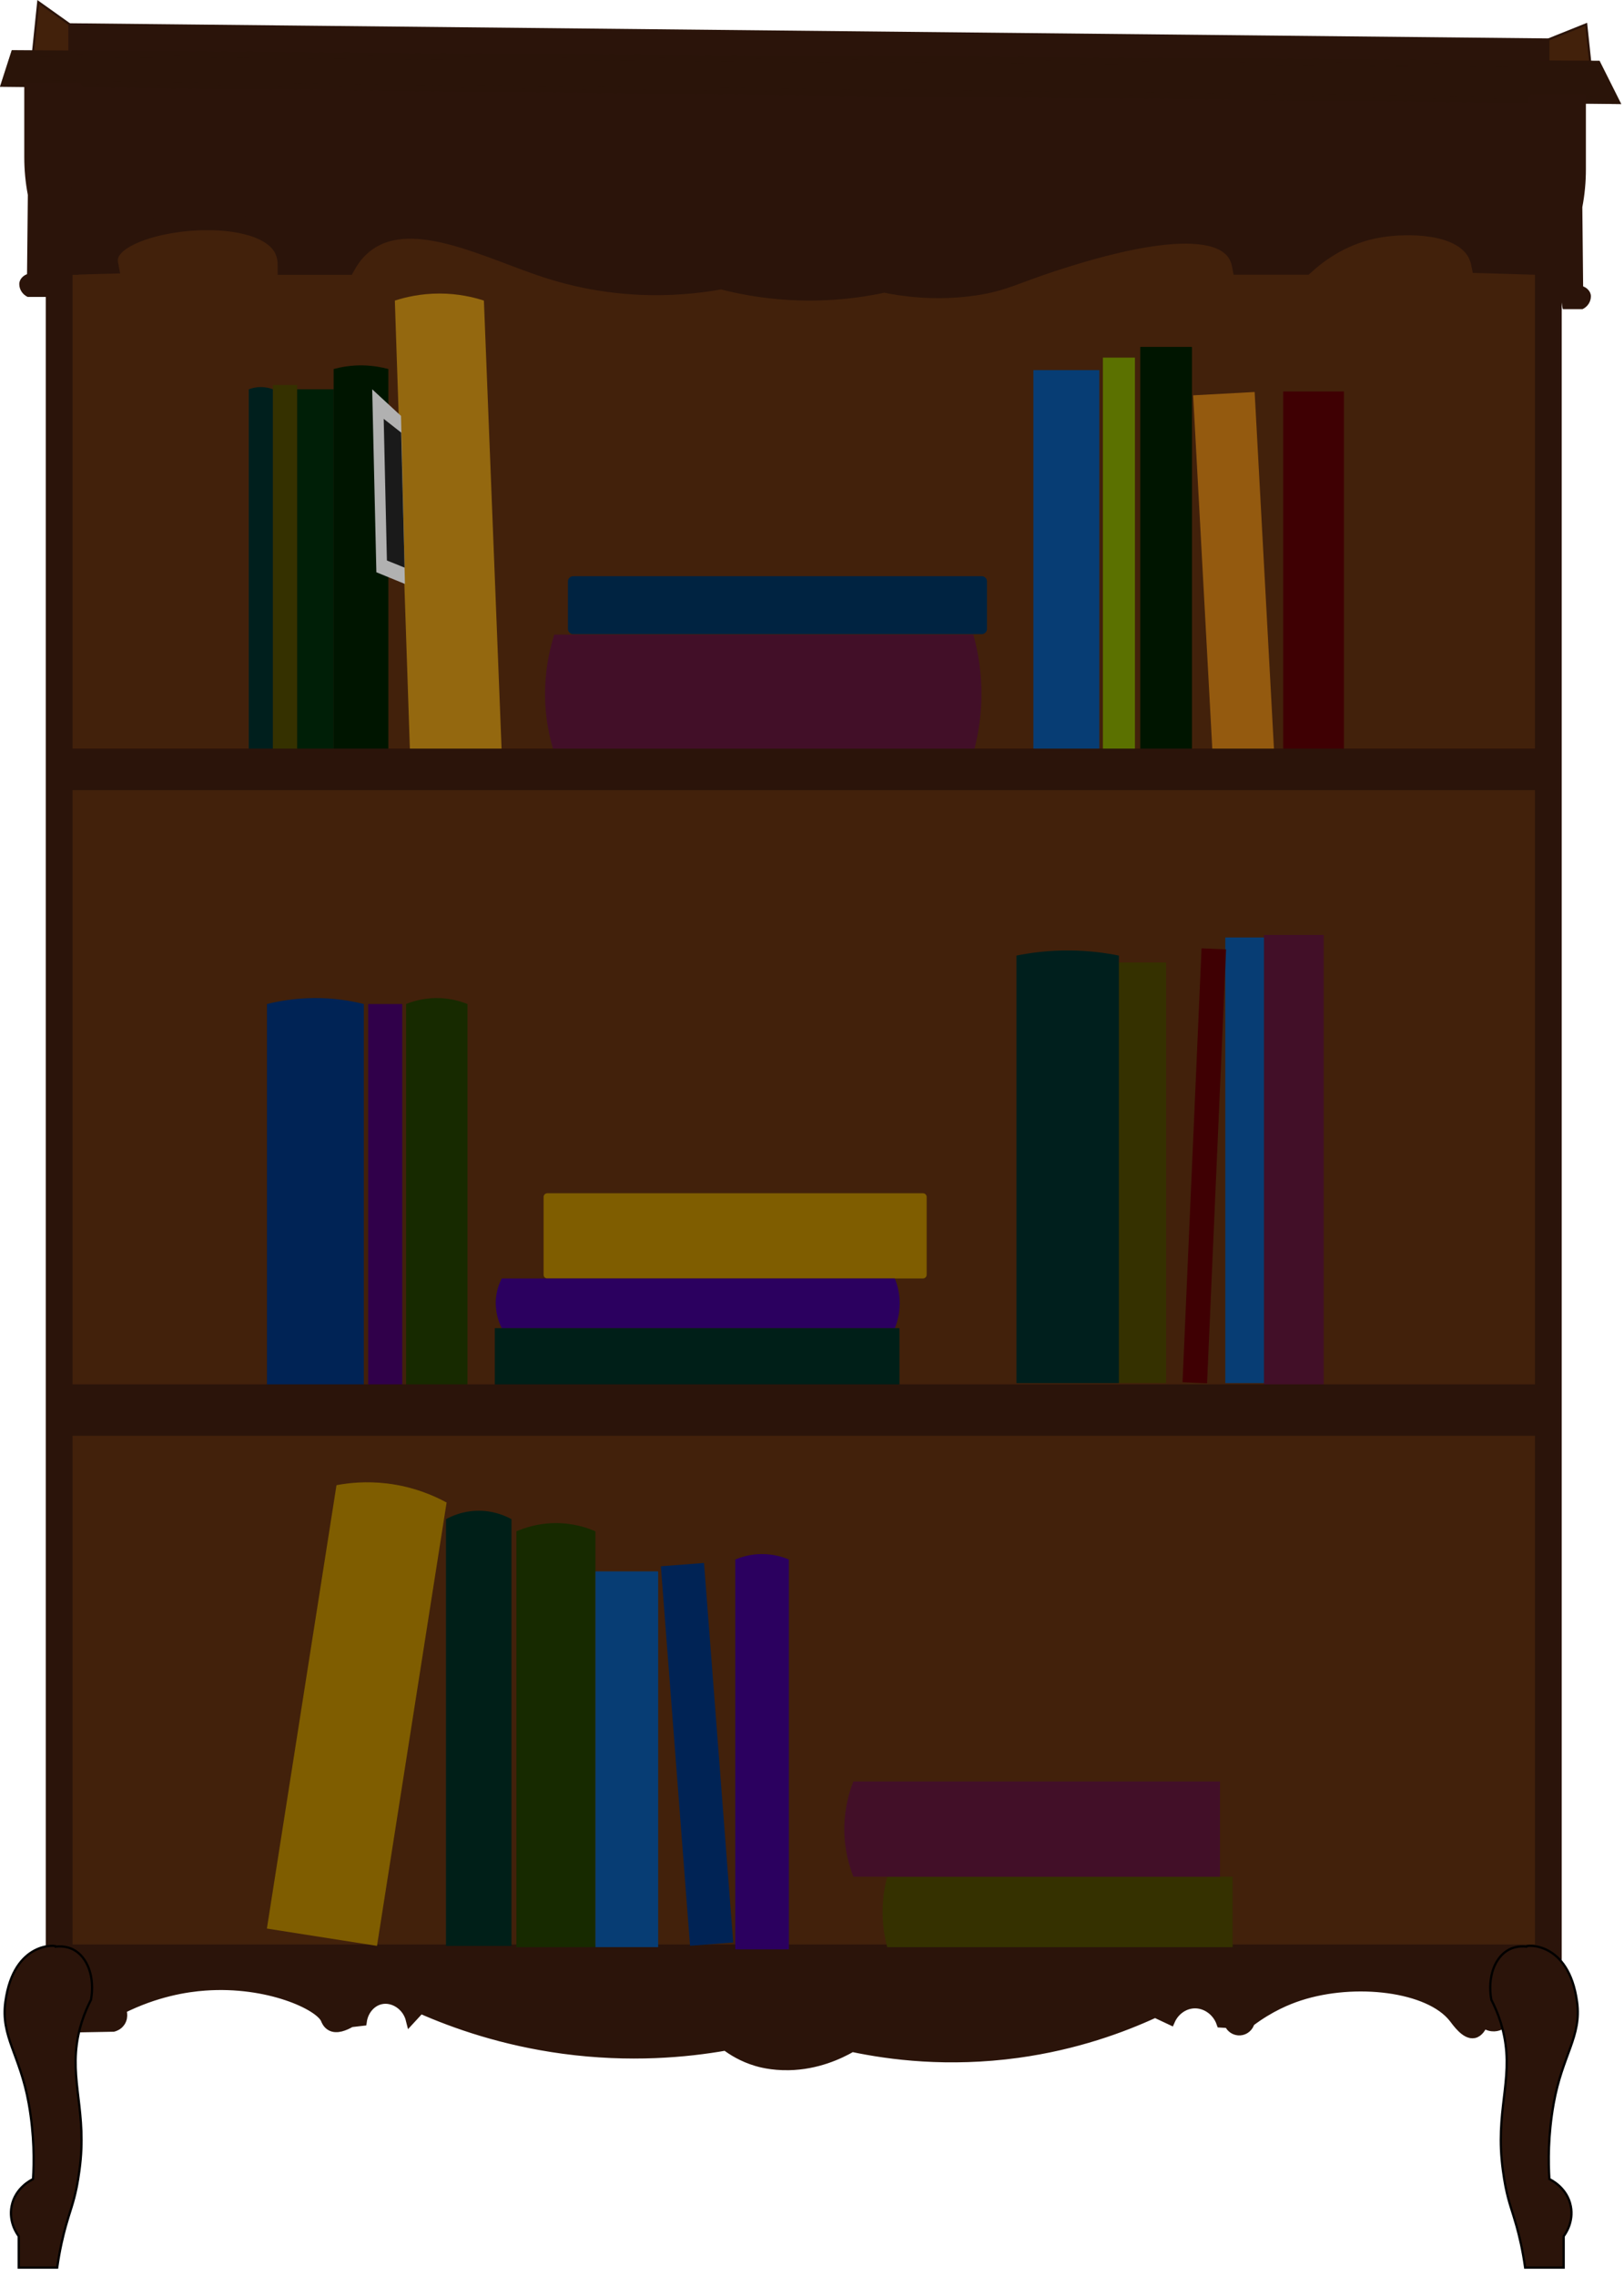 <svg width="182" height="255" viewBox="0 0 182 255" fill="none" xmlns="http://www.w3.org/2000/svg">
<g clip-path="url(#clip0_164_164)">
<path d="M173.52 9.83H6.63V219.37H173.52V9.83Z" fill="#42210B" stroke="#2B140A" stroke-width="3" stroke-miterlimit="10"/>
<path d="M7.8 29.79V9.83L171.91 10.91V29.78C169.9 29.72 167.89 29.66 165.88 29.6C165.81 29.25 165.69 28.78 165.41 28.29C163.58 25.06 157.63 25.12 154.69 25.6C150.62 26.25 147.76 28.42 146.27 29.78H139.08C139.01 29.39 138.85 28.76 138.4 28.17C135.12 23.85 121.71 28.21 118.02 29.4C113.59 30.84 112.3 31.75 108.58 32.2C104.66 32.68 101.34 32.24 99.1 31.78C96.24 32.4 92.36 32.91 87.81 32.57C85.15 32.37 82.8 31.92 80.84 31.41C77.87 31.95 73.42 32.43 68.14 31.71C65.85 31.4 63.57 30.88 61.28 30.14C54.79 28.04 46.38 23.46 41.18 27.12C39.99 27.95 39.27 29.01 38.84 29.79H32.12C32.12 29.29 32.07 28.52 31.65 27.78C28.85 22.82 13.28 24.66 12.26 28.71C12.16 29.11 12.22 29.46 12.26 29.67C10.77 29.71 9.28 29.75 7.79 29.79H7.8Z" fill="#2B140A" stroke="#2B140A" stroke-width="2" stroke-miterlimit="10"/>
<path d="M8.97 219.46C8.97 222.5 8.97 225.87 8.97 227.22L12.71 227.15C12.83 227.12 13.26 226.99 13.54 226.56C13.96 225.92 13.65 225.2 13.63 225.15C17.48 223.22 20.87 222.69 22.98 222.54C30.02 222.03 35.81 224.73 36.45 226.28C36.49 226.39 36.65 226.82 37.07 227.05C37.74 227.42 38.66 227.03 39.33 226.64C39.76 226.59 40.18 226.54 40.61 226.49C40.78 225.29 41.61 224.32 42.66 224.08C44.02 223.76 45.59 224.71 45.99 226.34C46.37 225.93 46.74 225.52 47.12 225.11C50.95 226.8 56.38 228.71 63.12 229.62C70.62 230.63 76.96 230.03 81.33 229.26C82.04 229.79 83.19 230.53 84.77 231C85.06 231.09 86.46 231.5 88.41 231.46C91.54 231.4 94.05 230.24 95.49 229.41C99.75 230.31 106.26 231.15 114.06 230.08C120.6 229.18 125.83 227.24 129.45 225.57C130.03 225.84 130.61 226.12 131.19 226.39C131.65 225.35 132.62 224.63 133.7 224.54C135.04 224.43 136.35 225.31 136.83 226.69C137.12 226.71 137.41 226.72 137.7 226.74C137.9 227.27 138.42 227.6 138.98 227.56C139.52 227.52 139.98 227.12 140.11 226.59C142.33 224.91 144.36 224.09 145.65 223.67C151.86 221.65 160.18 222.65 162.89 226.16C163.24 226.61 164.24 228.06 165.19 227.87C165.74 227.76 166.08 227.15 166.27 226.69C166.4 226.8 166.72 227.04 167.19 227.1C167.91 227.19 168.43 226.77 168.52 226.69C168.59 224.28 168.66 221.87 168.73 219.46H8.97Z" fill="#2B140A" stroke="#2B140A" stroke-miterlimit="10"/>
<path d="M99.43 210.28H138.14V218.17H99.43C99.14 217.08 98.86 215.56 98.92 213.73C98.96 212.36 99.19 211.19 99.43 210.28Z" fill="#353100"/>
<path d="M30.59 84.87H27.88V43.62C28.17 43.51 28.64 43.37 29.23 43.37C29.83 43.37 30.3 43.51 30.59 43.62V84.87Z" fill="#001F1D"/>
<path d="M33.3 43.14H30.59V84.39H33.3V43.14Z" fill="#353100"/>
<path d="M37.4 43.62H33.3V84.64H37.4V43.62Z" fill="#001F07"/>
<path d="M37.39 83.97H43.52V41.35C42.8 41.15 41.84 40.97 40.71 40.94C39.34 40.91 38.2 41.13 37.39 41.35V83.97Z" fill="#001500"/>
<path d="M56.23 84.38H45.95L44.25 33.68C45.4 33.31 47.12 32.89 49.25 32.89C51.37 32.89 53.09 33.31 54.23 33.68C54.9 50.58 55.56 67.48 56.23 84.38Z" fill="#94680F"/>
<path d="M109.08 84.38H62.12C61.58 82.68 60.97 80.09 61.1 76.9C61.19 74.53 61.66 72.55 62.12 71.1H109.08C109.59 72.93 110.09 75.55 109.97 78.7C109.88 80.95 109.5 82.88 109.08 84.38Z" fill="#420F28"/>
<path d="M110.02 64.56H64.24C63.914 64.56 63.65 64.824 63.65 65.15V70.46C63.65 70.786 63.914 71.05 64.24 71.05H110.02C110.346 71.05 110.61 70.786 110.61 70.46V65.15C110.61 64.824 110.346 64.56 110.02 64.56Z" fill="#002341"/>
<path d="M123.2 41.47H115.81V84.39H123.2V41.47Z" fill="#073D74"/>
<path d="M127.19 40.07H123.6V84.38H127.19V40.07Z" fill="#5B7100"/>
<path d="M133.58 38.87H127.79V84.38H133.58V38.87Z" fill="#001500"/>
<path d="M140.606 43.922L133.716 44.296L135.885 84.337L142.775 83.964L140.606 43.922Z" fill="#945A0F"/>
<path d="M150.61 43.86H143.81V84.38H150.61V43.86Z" fill="#3F0003"/>
<path d="M148.35 104.76H141.65V155.25H148.35V104.76Z" fill="#420F28"/>
<path d="M141.65 105.04H137.32V154.97H141.65V105.04Z" fill="#073D74"/>
<path d="M137.404 106.378L134.656 106.258L132.525 154.871L135.273 154.992L137.404 106.378Z" fill="#3F0003"/>
<path d="M130.68 107.84H125.39V154.97H130.68V107.84Z" fill="#353100"/>
<path d="M125.39 154.97H113.91V107.07C115.54 106.74 117.6 106.47 119.98 106.5C122.07 106.52 123.9 106.77 125.39 107.07V154.97Z" fill="#001F1D"/>
<path d="M103.43 133.7H61.34C61.108 133.7 60.92 133.888 60.92 134.12V142.83C60.92 143.062 61.108 143.25 61.34 143.25H103.43C103.662 143.25 103.85 143.062 103.85 142.83V134.12C103.85 133.888 103.662 133.7 103.43 133.7Z" fill="#7F5D00"/>
<path d="M100.28 148.82H56.23C55.96 148.28 55.44 147.05 55.58 145.46C55.67 144.49 55.98 143.73 56.23 143.25H100.28C100.51 143.81 100.82 144.77 100.83 145.99C100.83 147.26 100.52 148.25 100.28 148.82Z" fill="#2B005F"/>
<path d="M40.77 155.56H29.92V112.5C31.28 112.16 33.06 111.85 35.17 111.83C37.44 111.81 39.35 112.14 40.77 112.5V155.56Z" fill="#002355"/>
<path d="M45.08 112.5H41.26V155.56H45.08V112.5Z" fill="#30004A"/>
<path d="M45.51 155.56H52.39V112.5C51.66 112.21 50.4 111.8 48.79 111.83C47.35 111.86 46.21 112.21 45.51 112.5V155.56Z" fill="#172A00"/>
<path d="M100.8 148.82H55.45V155.61H100.8V148.82Z" fill="#001F18"/>
<path d="M42.26 218.03L29.91 216.09L37.71 166.41C39.09 166.15 41.06 165.94 43.39 166.22C46.38 166.58 48.66 167.6 50.05 168.35C47.45 184.91 44.85 201.47 42.25 218.03H42.26Z" fill="#7F5D00"/>
<path d="M57.32 218.03H49.98V170.22C50.59 169.89 51.78 169.33 53.38 169.28C55.29 169.21 56.71 169.88 57.32 170.22V218.03Z" fill="#001F18"/>
<path d="M57.87 218.17H66.73V171.58C65.84 171.19 64.21 170.62 62.1 170.66C60.21 170.69 58.74 171.21 57.87 171.58V218.17Z" fill="#172A00"/>
<path d="M73.76 176.07H66.73V218.17H73.76V176.07Z" fill="#073D74"/>
<path d="M78.898 175.124L74.062 175.497L77.334 218.021L82.17 217.649L78.898 175.124Z" fill="#002355"/>
<path d="M82.39 218.42H88.41V174.74C87.8 174.48 86.73 174.12 85.36 174.13C84.03 174.13 83 174.49 82.4 174.74V218.42H82.39Z" fill="#2B005F"/>
<path d="M136.72 210.28H95.64C95.19 209.14 94.58 207.18 94.62 204.71C94.66 202.48 95.2 200.7 95.64 199.61H136.72V210.29V210.28Z" fill="#420F28"/>
<path d="M171.91 84.38H8.26V88.03H171.91V84.38Z" fill="#2B140A" stroke="#2B140A" stroke-miterlimit="10"/>
<path d="M171.91 155.61H8.02V160.37H171.91V155.61Z" fill="#2B140A" stroke="#2B140A" stroke-miterlimit="10"/>
<path d="M3.69 6.03L4.29 0.23L7.8 2.73V6.03H3.69Z" fill="#42210B" stroke="#2B140A" stroke-width="0.25" stroke-miterlimit="10"/>
<path d="M173.52 4.43L7.8 2.73V6.03L173.52 7.71V4.43Z" fill="#2B140A" stroke="#2B140A" stroke-width="0.25" stroke-miterlimit="10"/>
<path d="M173.52 4.43L177.76 2.73L178.29 7.71H173.52V4.43Z" fill="#42210B" stroke="#2B140A" stroke-width="0.25" stroke-miterlimit="10"/>
<path d="M6.25 218.11C7.21 218.01 7.86 218.26 8.21 218.44C9.81 219.27 10.65 221.52 10.2 224.06C9.52 225.39 9.16 226.51 8.98 227.19C7.58 232.4 9.59 235.83 9.04 241.96C8.89 243.63 8.59 245.09 8.59 245.09C8.22 246.91 7.84 247.76 7.37 249.44C7.07 250.51 6.69 252.09 6.41 254.08H2.1V250.56C1.94 250.35 0.95 249 1.3 247.2C1.7 245.13 3.51 244.25 3.7 244.16C3.82 242.3 3.86 239.29 3.22 235.69C2.24 230.22 0.07 228.2 0.6 224.3C1.54 217.37 6.49 217.95 6.25 218.1V218.11Z" fill="#2B140A" stroke="black" stroke-width="0.25" stroke-miterlimit="10"/>
<path d="M171.08 218.11C170.12 218.01 169.47 218.26 169.12 218.44C167.52 219.27 166.68 221.52 167.13 224.06C167.81 225.39 168.17 226.51 168.35 227.19C169.75 232.4 167.74 235.83 168.29 241.96C168.44 243.63 168.74 245.09 168.74 245.09C169.11 246.91 169.49 247.76 169.96 249.44C170.26 250.51 170.64 252.09 170.92 254.08H175.24V250.56C175.4 250.35 176.39 249 176.04 247.2C175.64 245.13 173.83 244.25 173.64 244.16C173.52 242.3 173.48 239.29 174.12 235.69C175.1 230.22 177.27 228.2 176.74 224.3C175.8 217.37 170.85 217.95 171.09 218.1L171.08 218.11Z" fill="#2B140A" stroke="black" stroke-width="0.25" stroke-miterlimit="10"/>
<path d="M1.59 6L0.51 9.35L181.08 11.28L179.03 7.19L1.59 6Z" fill="#2B140A" stroke="#2B140A" stroke-width="0.75" stroke-miterlimit="10"/>
<path opacity="0.46" d="M1.59 6L0.51 9.35L181.08 11.28L179.03 7.19L1.59 6Z" fill="#2B140A" stroke="#2B140A" stroke-width="0.75" stroke-miterlimit="10"/>
<path d="M2.72 9.3V17.6C2.72 19.02 2.85 20.44 3.12 21.84C3.12 21.84 3.12 21.84 3.12 21.85L3.03 30.68C3.03 30.68 3.02 30.73 2.99 30.74C2.71 30.83 2.16 31.22 2.16 31.83C2.16 32.45 2.54 33.01 3.1 33.27C3.11 33.27 3.12 33.27 3.13 33.27H5.26C5.26 33.27 5.32 33.25 5.33 33.21C5.63 31.33 5.92 29.46 6.22 27.58C6.52 25.7 6.99 24 7.6 22.26C8.28 20.31 8.89 17.95 9.17 15.24C9.37 13.29 9.37 11.51 9.26 9.98C9.26 9.94 9.3 9.67 9.11 9.45C8.99 9.31 8.81 9.22 8.61 9.22H2.79C2.79 9.22 2.72 9.25 2.72 9.29V9.3Z" fill="#2B140A"/>
<path d="M177.73 10.67V18.97C177.73 20.39 177.6 21.81 177.33 23.21C177.33 23.21 177.33 23.21 177.33 23.22L177.42 32.05C177.42 32.05 177.43 32.1 177.46 32.11C177.74 32.2 178.29 32.59 178.29 33.2C178.29 33.82 177.91 34.38 177.35 34.64C177.34 34.64 177.33 34.64 177.32 34.64H175.19C175.19 34.64 175.13 34.62 175.12 34.58C174.82 32.7 174.53 30.83 174.23 28.95C173.93 27.07 173.46 25.37 172.85 23.63C172.17 21.68 171.56 19.32 171.28 16.61C171.08 14.66 171.08 12.88 171.19 11.35C171.19 11.31 171.15 11.04 171.34 10.82C171.46 10.68 171.64 10.59 171.84 10.59H177.66C177.66 10.59 177.73 10.62 177.73 10.66V10.67Z" fill="#2B140A"/>
<path d="M44.94 46.6L41.71 43.62L42.18 64.12L45.38 65.43L44.94 46.6Z" fill="#B1B1B1"/>
<path d="M43 46.93L43.36 62.8L45.34 63.6L44.96 48.47L43 46.93Z" fill="#1A1A1A"/>
</g>
<defs>
<clipPath id="clip0_164_164">
<rect width="181.69" height="254.21" fill="white"/>
</clipPath>
</defs>
</svg>

